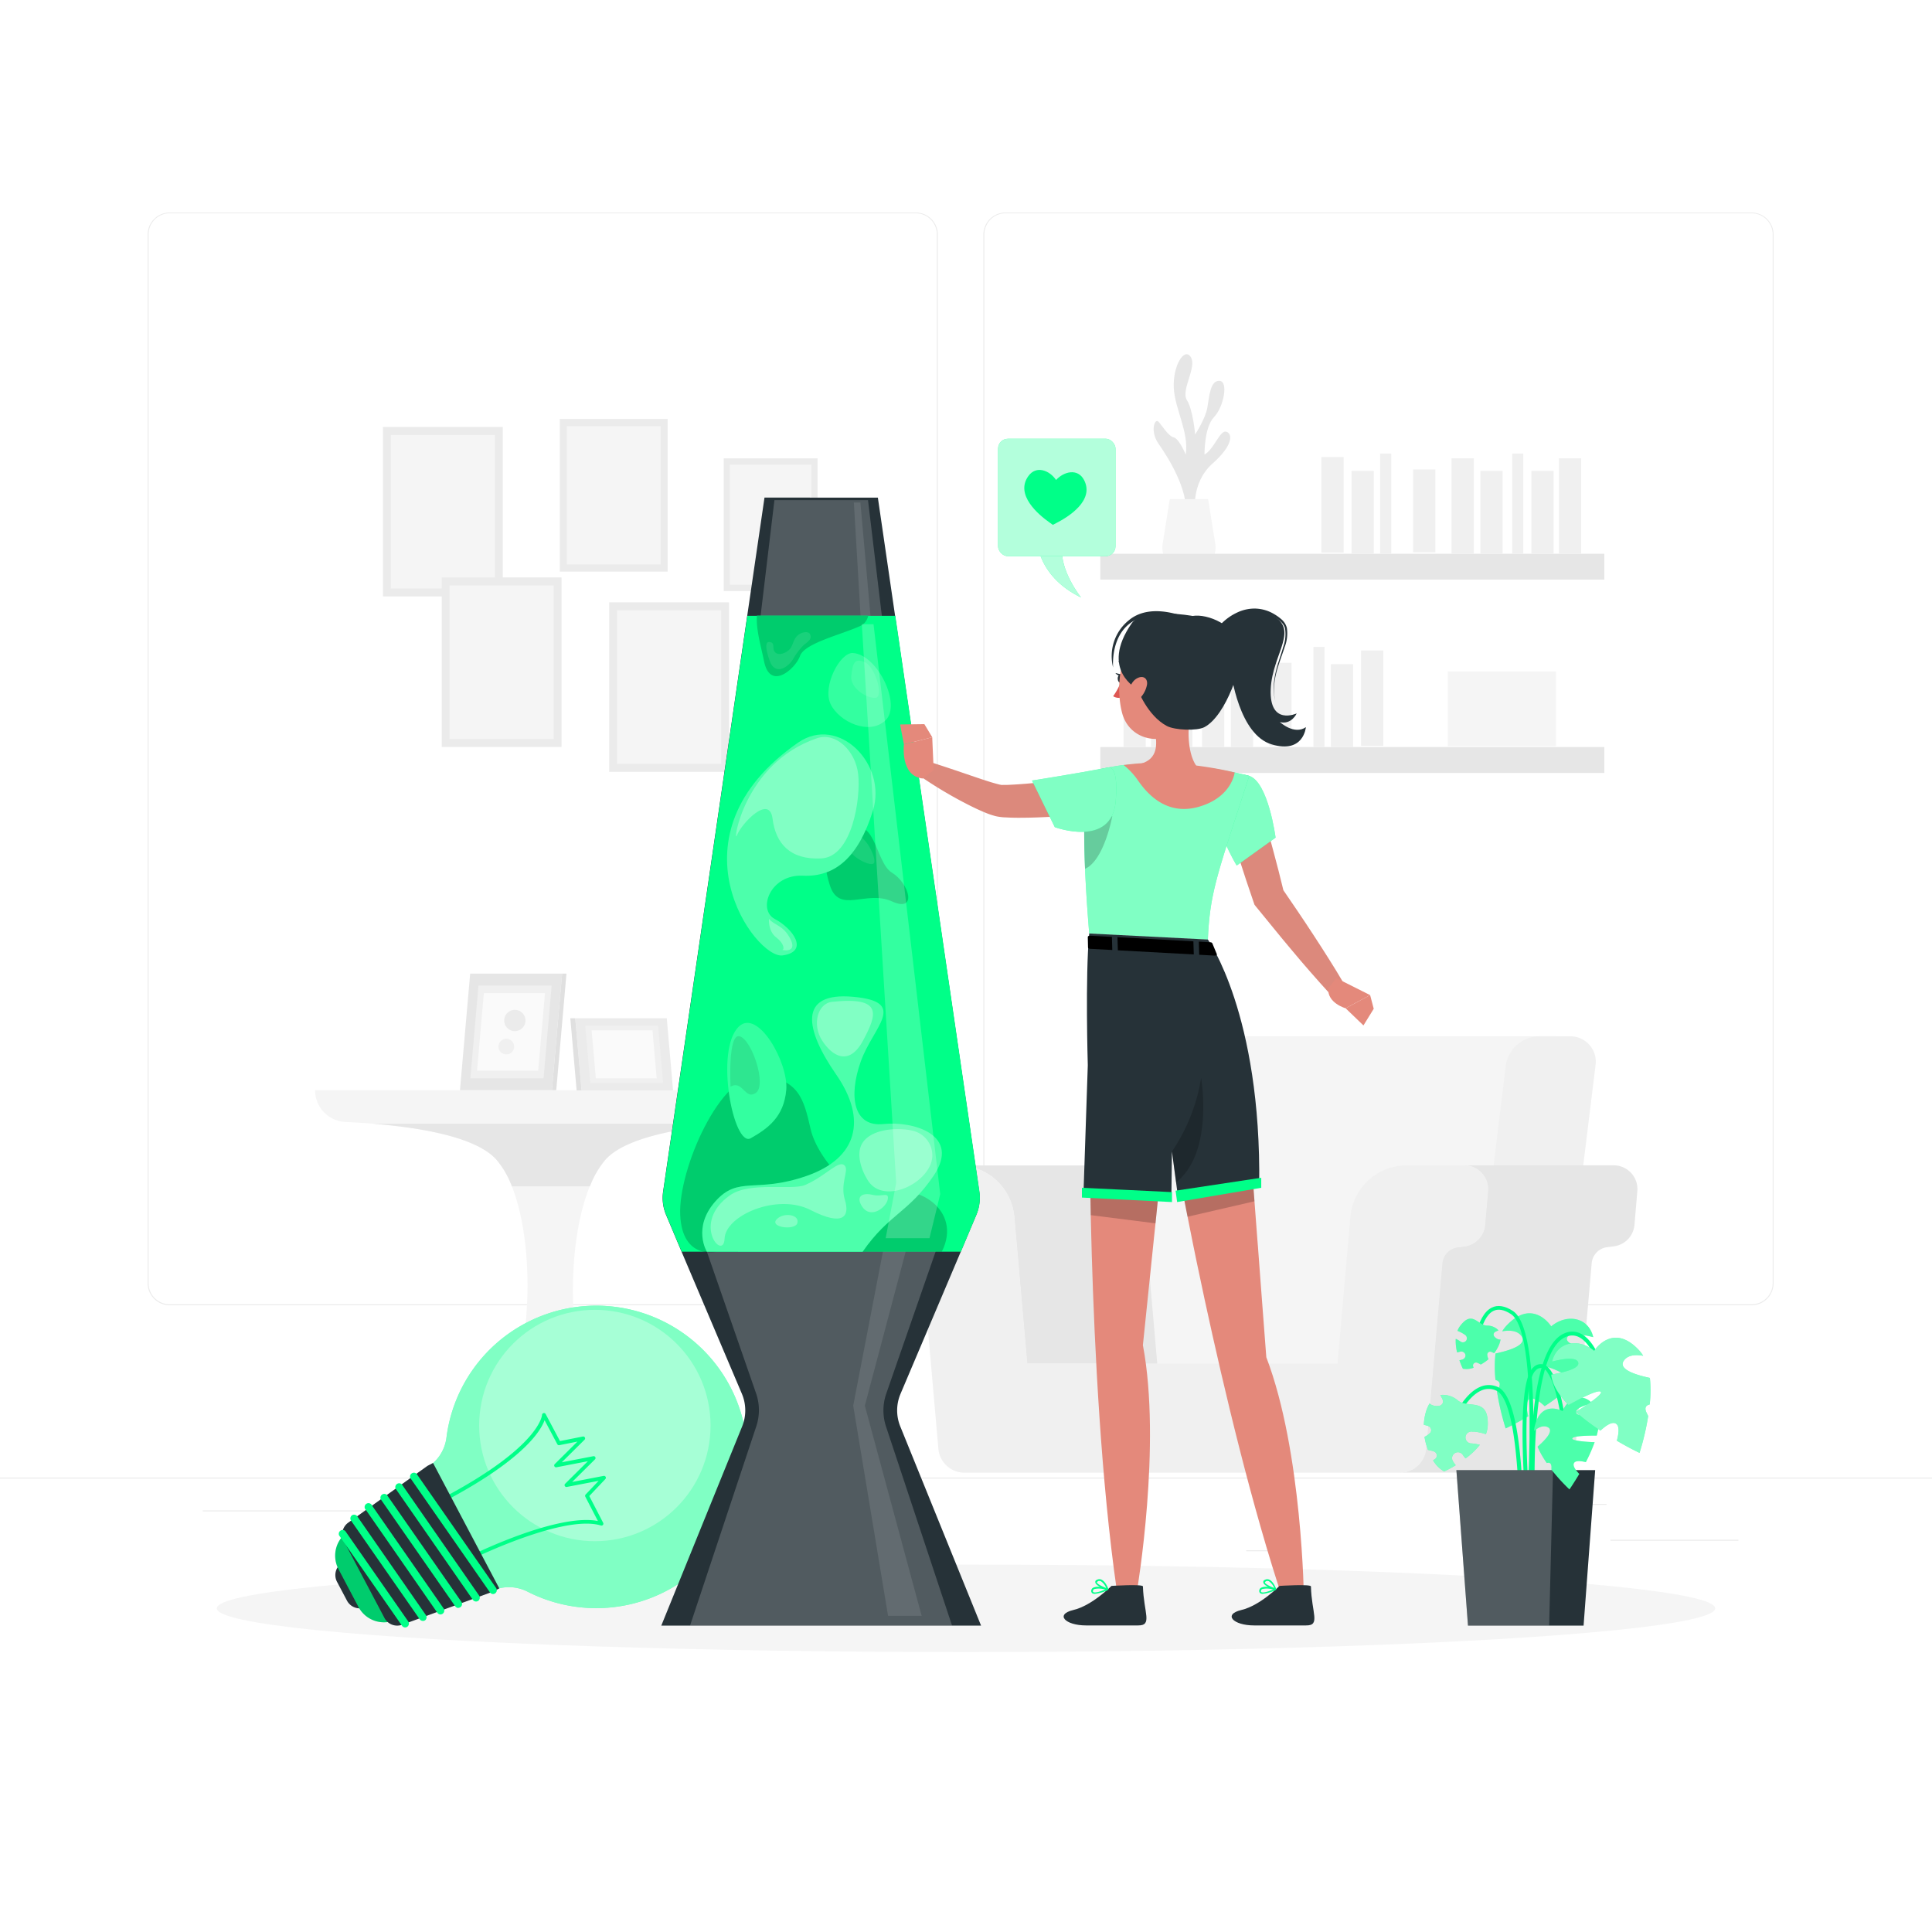 <svg class="animated" id="freepik_stories-lava-lamp" xmlns="http://www.w3.org/2000/svg" viewBox="0 0 500 500" version="1.1" xmlns:xlink="http://www.w3.org/1999/xlink" xmlns:svgjs="http://svgjs.com/svgjs"><style>svg#freepik_stories-lava-lamp:not(.animated) .animable {opacity: 0;}svg#freepik_stories-lava-lamp.animated #freepik--speech-bubble--inject-16 {animation: 3s Infinite  linear floating;animation-delay: 0s;}            @keyframes floating {                0% {                    opacity: 1;                    transform: translateY(0px);                }                50% {                    transform: translateY(-10px);                }                100% {                    opacity: 1;                    transform: translateY(0px);                }            }        </style><g id="freepik--background-complete--inject-16" class="animable" style="transform-origin: 250px 228.23px;"><rect y="382.4" width="500" height="0.25" style="fill: rgb(235, 235, 235); transform-origin: 250px 382.525px;" id="eliao1gnc8sl" class="animable"></rect><rect x="416.78" y="398.49" width="33.12" height="0.25" style="fill: rgb(235, 235, 235); transform-origin: 433.34px 398.615px;" id="el6fqbqz8hnd8" class="animable"></rect><rect x="322.53" y="401.21" width="8.69" height="0.25" style="fill: rgb(235, 235, 235); transform-origin: 326.875px 401.335px;" id="eli3o0spomnfj" class="animable"></rect><rect x="396.59" y="389.21" width="19.19" height="0.25" style="fill: rgb(235, 235, 235); transform-origin: 406.185px 389.335px;" id="elcr9jiill8o5" class="animable"></rect><rect x="52.46" y="390.89" width="43.19" height="0.25" style="fill: rgb(235, 235, 235); transform-origin: 74.055px 391.015px;" id="elemos7q186ae" class="animable"></rect><rect x="104.56" y="390.89" width="6.33" height="0.25" style="fill: rgb(235, 235, 235); transform-origin: 107.725px 391.015px;" id="elwgw8z2ey7hg" class="animable"></rect><rect x="131.47" y="395.11" width="93.68" height="0.25" style="fill: rgb(235, 235, 235); transform-origin: 178.31px 395.235px;" id="elbebaqq103dv" class="animable"></rect><path d="M237,337.8H43.91a5.71,5.71,0,0,1-5.7-5.71V60.66A5.71,5.71,0,0,1,43.91,55H237a5.71,5.71,0,0,1,5.71,5.71V332.09A5.71,5.71,0,0,1,237,337.8ZM43.91,55.2a5.46,5.46,0,0,0-5.45,5.46V332.09a5.46,5.46,0,0,0,5.45,5.46H237a5.47,5.47,0,0,0,5.46-5.46V60.66A5.47,5.47,0,0,0,237,55.2Z" style="fill: rgb(235, 235, 235); transform-origin: 140.46px 196.4px;" id="eluue96k8gcpk" class="animable"></path><path d="M453.31,337.8H260.21a5.72,5.72,0,0,1-5.71-5.71V60.66A5.72,5.72,0,0,1,260.21,55h193.1A5.71,5.71,0,0,1,459,60.66V332.09A5.71,5.71,0,0,1,453.31,337.8ZM260.21,55.2a5.47,5.47,0,0,0-5.46,5.46V332.09a5.47,5.47,0,0,0,5.46,5.46h193.1a5.47,5.47,0,0,0,5.46-5.46V60.66a5.47,5.47,0,0,0-5.46-5.46Z" style="fill: rgb(235, 235, 235); transform-origin: 356.75px 196.4px;" id="eltuyk689ovc" class="animable"></path><path d="M201.68,282.14H81.54a8.24,8.24,0,0,0,7.88,8.23c12.91.58,32.77,2.63,39.07,9.77,11.74,13.32,10.61,60.09-3.46,70.93-4.41,3.4-17.26,10.14-17.26,10.14h67.69s-12-6.88-16.19-10.14c-14-10.92-14.39-57.67-2.59-70.93,6-6.8,24.67-9,37.16-9.69A8.32,8.32,0,0,0,201.68,282.14Z" style="fill: rgb(245, 245, 245); transform-origin: 141.61px 331.675px;" id="elkxrebd5xwjj" class="animable"></path><path d="M96.43,290.81c12.2,1,26.82,3.39,32.06,9.33a23.59,23.59,0,0,1,4,6.88h20.18a24.13,24.13,0,0,1,4-6.88c5.26-5.91,20-8.34,32-9.33Z" style="fill: rgb(230, 230, 230); transform-origin: 142.55px 298.915px;" id="eliaxk4qzwal" class="animable"></path><polygon points="150.51 282.2 148.87 263.52 172.56 263.52 174.19 282.2 150.51 282.2" style="fill: rgb(235, 235, 235); transform-origin: 161.53px 272.86px;" id="el8j6u27dtwur" class="animable"></polygon><polygon points="150.51 282.2 148.87 263.52 147.6 263.52 149.23 282.2 150.51 282.2" style="fill: rgb(224, 224, 224); transform-origin: 149.055px 272.86px;" id="elou7p3wzo66" class="animable"></polygon><polygon points="152.76 280.29 151.46 265.43 170.31 265.43 171.61 280.29 152.76 280.29" style="fill: rgb(240, 240, 240); transform-origin: 161.535px 272.86px;" id="el1mesaba016y" class="animable"></polygon><polygon points="154.2 279.07 153.11 266.65 168.86 266.65 169.95 279.07 154.2 279.07" style="fill: rgb(250, 250, 250); transform-origin: 161.53px 272.86px;" id="elv2wh0du9fm" class="animable"></polygon><polygon points="142.83 282.14 119.04 282.14 121.68 251.97 145.47 251.97 142.83 282.14" style="fill: rgb(230, 230, 230); transform-origin: 132.255px 267.055px;" id="el5gsafo01lk2" class="animable"></polygon><polygon points="142.83 282.14 143.96 282.14 146.6 251.97 145.47 251.97 142.83 282.14" style="fill: rgb(224, 224, 224); transform-origin: 144.715px 267.055px;" id="elq6qma3giftq" class="animable"></polygon><polygon points="140.67 279.06 121.73 279.06 123.83 255.05 142.77 255.05 140.67 279.06" style="fill: rgb(240, 240, 240); transform-origin: 132.25px 267.055px;" id="elx214lgsww0q" class="animable"></polygon><polygon points="139.28 277.09 123.46 277.09 125.22 257.02 141.04 257.02 139.28 277.09" style="fill: rgb(250, 250, 250); transform-origin: 132.25px 267.055px;" id="elmf01ksqmc69" class="animable"></polygon><path d="M131.29,266.05h0a2.74,2.74,0,0,0,3.89,0h0a2.74,2.74,0,0,0,0-3.89h0a2.74,2.74,0,0,0-3.89,0h0A2.76,2.76,0,0,0,131.29,266.05Z" style="fill: rgb(235, 235, 235); transform-origin: 133.239px 264.105px;" id="el7ytiwvisjzj" class="animable"></path><path d="M132.46,269.42h0a2,2,0,0,0-2.85,0h0a2,2,0,0,0,1.42,3.44h0A2,2,0,0,0,132.46,269.42Z" style="fill: rgb(240, 240, 240); transform-origin: 131.035px 270.842px;" id="elbqvlbmlawil" class="animable"></path><path d="M304.08,375H280.91l12.18-99.21a8.83,8.83,0,0,1,8.53-7.6H402.73L387.9,375Z" style="fill: rgb(245, 245, 245); transform-origin: 341.82px 321.595px;" id="elbesp4aiabl8" class="animable"></path><path d="M377.56,375h23.17l12.18-99.21a6.58,6.58,0,0,0-6.67-7.6h-8a8.85,8.85,0,0,0-8.54,7.6Z" style="fill: rgb(240, 240, 240); transform-origin: 395.275px 321.594px;" id="el0i0nxsxthl5g" class="animable"></path><path d="M369,374.92l4.19-48a4.59,4.59,0,0,1,4-4.14l1.73-.22a6.13,6.13,0,0,0,5.33-5.55l.77-8.75a6.13,6.13,0,0,0-6.11-6.67h38.72a6.13,6.13,0,0,1,6.11,6.67L423,317a6.14,6.14,0,0,1-5.34,5.55l-1.73.22a4.58,4.58,0,0,0-4,4.14l-4.2,48a6.78,6.78,0,0,1-6.75,6.19H362.28A6.78,6.78,0,0,0,369,374.92Z" style="fill: rgb(230, 230, 230); transform-origin: 393.022px 341.345px;" id="el3q51xm2w8g" class="animable"></path><path d="M262.46,314.93a14.58,14.58,0,0,0-14.53-13.32h33.71a14.59,14.59,0,0,1,14.54,13.32l3.32,38H265.79Z" style="fill: rgb(230, 230, 230); transform-origin: 273.715px 327.27px;" id="el482evxh9yho" class="animable"></path><path d="M233,301.61h15a14.58,14.58,0,0,1,14.53,13.32l3.33,38h80.29l3.33-38a14.59,14.59,0,0,1,14.53-13.32h15a6.13,6.13,0,0,1,6.11,6.67l-.77,8.75a6.13,6.13,0,0,1-5.33,5.55l-1.73.22a4.59,4.59,0,0,0-4,4.14l-4.19,48a6.78,6.78,0,0,1-6.75,6.19H249.59a6.77,6.77,0,0,1-6.74-6.19l-4.2-48a4.58,4.58,0,0,0-4-4.14l-1.72-.22a6.13,6.13,0,0,1-5.34-5.55l-.77-8.75A6.14,6.14,0,0,1,233,301.61Z" style="fill: rgb(240, 240, 240); transform-origin: 305.97px 341.37px;" id="elk1ow84ciugm" class="animable"></path><path d="M309.3,132.71S308.13,125,313.77,120s5.14-7.9,3.53-8.29-3.1,4.57-5.58,5.93c0,0-.08-7.06,2.44-9.66s3.84-9.3,1.44-9.42-2.64,4-3.13,6.89-3.17,7-3.17,7-.52-6.32-2.14-8.92,2.71-8.54,1-11.14-4.64,2.35-4.39,7.92,4,11.52,3.09,17.34c0,0-1.64-4.08-3.11-4.46s-3-3.07-3.95-4.07-2.23,2.46,0,5.68,7.93,11.84,7.06,18.8Z" style="fill: rgb(230, 230, 230); transform-origin: 308.471px 112.639px;" id="elcswfo5pq02" class="animable"></path><path d="M312.67,129.19l1.85,11.58a5.9,5.9,0,0,1-5.82,6.82h-2a5.89,5.89,0,0,1-5.81-6.82l1.84-11.58Z" style="fill: rgb(245, 245, 245); transform-origin: 307.704px 138.39px;" id="el4xu14yut0v" class="animable"></path><g id="el5rxd7221tl9"><rect x="284.76" y="143.31" width="130.44" height="6.7" style="fill: rgb(230, 230, 230); transform-origin: 349.98px 146.66px; transform: rotate(180deg);" class="animable"></rect></g><g id="eltpyj5qwcnc"><rect x="403.45" y="118.61" width="5.75" height="24.7" style="fill: rgb(240, 240, 240); transform-origin: 406.325px 130.96px; transform: rotate(180deg);" class="animable"></rect></g><g id="el4tnd72q64t"><rect x="375.66" y="118.61" width="5.75" height="24.7" style="fill: rgb(240, 240, 240); transform-origin: 378.535px 130.96px; transform: rotate(180deg);" class="animable"></rect></g><g id="eligk5p1bfbja"><rect x="341.98" y="118.3" width="5.75" height="24.7" style="fill: rgb(240, 240, 240); transform-origin: 344.855px 130.65px; transform: rotate(-170.22deg);" class="animable"></rect></g><g id="eltbcipxqsihm"><rect x="396.33" y="121.86" width="5.75" height="21.45" style="fill: rgb(240, 240, 240); transform-origin: 399.205px 132.585px; transform: rotate(180deg);" class="animable"></rect></g><g id="elroa9m7s2jtn"><rect x="383.12" y="121.86" width="5.75" height="21.45" style="fill: rgb(240, 240, 240); transform-origin: 385.995px 132.585px; transform: rotate(180deg);" class="animable"></rect></g><g id="elxsse6yphxo8"><rect x="349.78" y="121.86" width="5.75" height="21.45" style="fill: rgb(240, 240, 240); transform-origin: 352.655px 132.585px; transform: rotate(180deg);" class="animable"></rect></g><g id="el31k5rtp05i"><rect x="365.72" y="121.5" width="5.75" height="21.45" style="fill: rgb(240, 240, 240); transform-origin: 368.595px 132.225px; transform: rotate(-167.47deg);" class="animable"></rect></g><g id="elqtvg46e0syn"><rect x="391.36" y="117.38" width="2.87" height="25.93" style="fill: rgb(240, 240, 240); transform-origin: 392.795px 130.345px; transform: rotate(180deg);" class="animable"></rect></g><g id="el6h870plsz1j"><rect x="357.18" y="117.38" width="2.87" height="25.93" style="fill: rgb(240, 240, 240); transform-origin: 358.615px 130.345px; transform: rotate(180deg);" class="animable"></rect></g><rect x="284.76" y="193.34" width="130.44" height="6.7" style="fill: rgb(230, 230, 230); transform-origin: 349.98px 196.69px;" id="eln9hu16giy5c" class="animable"></rect><rect x="290.77" y="168.64" width="5.75" height="24.7" style="fill: rgb(240, 240, 240); transform-origin: 293.645px 180.99px;" id="eluv76c10nhil" class="animable"></rect><rect x="318.55" y="168.64" width="5.75" height="24.7" style="fill: rgb(240, 240, 240); transform-origin: 321.425px 180.99px;" id="elmcs8cnr4528" class="animable"></rect><g id="ellfu4si8c1r"><rect x="352.24" y="168.33" width="5.75" height="24.7" style="fill: rgb(240, 240, 240); transform-origin: 355.115px 180.68px; transform: rotate(-9.78deg);" class="animable"></rect></g><rect x="297.89" y="171.9" width="5.75" height="21.45" style="fill: rgb(240, 240, 240); transform-origin: 300.765px 182.625px;" id="eleow4vtc2h7" class="animable"></rect><rect x="311.09" y="171.9" width="5.75" height="21.45" style="fill: rgb(240, 240, 240); transform-origin: 313.965px 182.625px;" id="eldce9jmyq7kk" class="animable"></rect><rect x="344.43" y="171.9" width="5.75" height="21.45" style="fill: rgb(240, 240, 240); transform-origin: 347.305px 182.625px;" id="elcq7bniux6ww" class="animable"></rect><g id="eltlhlmexe38"><rect x="328.49" y="171.53" width="5.75" height="21.45" style="fill: rgb(240, 240, 240); transform-origin: 331.365px 182.255px; transform: rotate(-12.53deg);" class="animable"></rect></g><rect x="305.73" y="167.41" width="2.87" height="25.93" style="fill: rgb(240, 240, 240); transform-origin: 307.165px 180.375px;" id="el9g849ybzh8t" class="animable"></rect><rect x="339.91" y="167.41" width="2.87" height="25.93" style="fill: rgb(240, 240, 240); transform-origin: 341.345px 180.375px;" id="el1nijbco98jj" class="animable"></rect><rect x="374.68" y="173.79" width="28" height="19.33" style="fill: rgb(245, 245, 245); transform-origin: 388.68px 183.455px;" id="elaot3aea1uy" class="animable"></rect><g id="eldbqro9y2no"><rect x="99.11" y="110.49" width="31.01" height="43.87" style="fill: rgb(235, 235, 235); transform-origin: 114.615px 132.425px; transform: rotate(90deg);" class="animable"></rect></g><g id="el8sbvmfyvi9v"><rect x="101.13" y="112.56" width="26.96" height="39.75" style="fill: rgb(245, 245, 245); transform-origin: 114.61px 132.435px; transform: rotate(90deg);" class="animable"></rect></g><g id="elo4m3mwpt8p"><rect x="114.32" y="149.44" width="31.01" height="43.87" style="fill: rgb(235, 235, 235); transform-origin: 129.825px 171.375px; transform: rotate(90deg);" class="animable"></rect></g><g id="elpxwkr1767f"><rect x="116.34" y="151.51" width="26.96" height="39.75" style="fill: rgb(245, 245, 245); transform-origin: 129.82px 171.385px; transform: rotate(90deg);" class="animable"></rect></g><rect x="144.87" y="108.43" width="27.92" height="39.5" style="fill: rgb(235, 235, 235); transform-origin: 158.83px 128.18px;" id="ele6uymql8e8c" class="animable"></rect><rect x="146.69" y="110.29" width="24.28" height="35.79" style="fill: rgb(245, 245, 245); transform-origin: 158.83px 128.185px;" id="el2u0g9rt0bsq" class="animable"></rect><rect x="157.66" y="155.88" width="31.01" height="43.87" style="fill: rgb(235, 235, 235); transform-origin: 173.165px 177.815px;" id="elgrx9ku59z79" class="animable"></rect><rect x="159.68" y="157.94" width="26.96" height="39.75" style="fill: rgb(245, 245, 245); transform-origin: 173.16px 177.815px;" id="el58hos0etxph" class="animable"></rect><g id="elrdthign689b"><rect x="187.3" y="118.62" width="24.28" height="34.35" style="fill: rgb(235, 235, 235); transform-origin: 199.44px 135.795px; transform: rotate(-90deg);" class="animable"></rect></g><g id="elojoqrn8dv2e"><rect x="188.88" y="120.23" width="21.11" height="31.12" style="fill: rgb(245, 245, 245); transform-origin: 199.435px 135.79px; transform: rotate(-90deg);" class="animable"></rect></g></g><g id="freepik--Shadow--inject-16" class="animable" style="transform-origin: 250px 416.24px;"><ellipse id="freepik--path--inject-16" cx="250" cy="416.24" rx="193.89" ry="11.32" style="fill: rgb(245, 245, 245); transform-origin: 250px 416.24px;" class="animable"></ellipse></g><g id="freepik--Plant--inject-16" class="animable" style="transform-origin: 397.818px 379.35px;"><path d="M405.51,346.42c-.21,1.47,3.77,2.44,7,3-.26,2.67-2,5.37-4.49,7.89-3.09-1.74-7.49-4-8.3-3.48s3.62,3.53,6.44,5.25a57.06,57.06,0,0,1-6.39,4.84c-1.38-1.29-3-2.43-4-1.82s-.73,2.64-.24,4.42c-3.36,2-5.87,3.15-5.87,3.15a67.5,67.5,0,0,1-2.24-9.53c.17-.33.34-.67.49-1,.54-1.25,0-1.78-.88-2a32.82,32.82,0,0,1,0-6.86c3.8-.8,8.41-2.27,6.68-4.55-1-1.38-3-1.53-4.94-1.19a9.16,9.16,0,0,1,.94-1.28c6.92-7.61,11.74,0,11.74,0,4-3.34,9.66-2.44,10.88,2.8C410.08,345.47,405.77,344.61,405.51,346.42Z" style="fill: rgb(0, 255, 136); transform-origin: 399.68px 354.774px;" id="eln1kwzfz463n" class="animable"></path><g id="elqm3kf1za6n"><path d="M405.51,346.42c-.21,1.47,3.77,2.44,7,3-.26,2.67-2,5.37-4.49,7.89-3.09-1.74-7.49-4-8.3-3.48s3.62,3.53,6.44,5.25a57.06,57.06,0,0,1-6.39,4.84c-1.38-1.29-3-2.43-4-1.82s-.73,2.64-.24,4.42c-3.36,2-5.87,3.15-5.87,3.15a67.5,67.5,0,0,1-2.24-9.53c.17-.33.34-.67.49-1,.54-1.25,0-1.78-.88-2a32.82,32.82,0,0,1,0-6.86c3.8-.8,8.41-2.27,6.68-4.55-1-1.38-3-1.53-4.94-1.19a9.16,9.16,0,0,1,.94-1.28c6.92-7.61,11.74,0,11.74,0,4-3.34,9.66-2.44,10.88,2.8C410.08,345.47,405.77,344.61,405.51,346.42Z" style="fill: rgb(255, 255, 255); isolation: isolate; opacity: 0.3; transform-origin: 399.68px 354.774px;" class="animable"></path></g><path d="M396.88,402.41l1-.08c-.05-.52-4.1-51.53,7.35-56.34a3.88,3.88,0,0,1,3.47.09c4.14,2.15,6.12,11.08,6.14,11.17l1-.21c-.09-.39-2.11-9.48-6.66-11.85a4.88,4.88,0,0,0-4.32-.12C392.73,350.16,396.7,400.28,396.88,402.41Z" style="fill: rgb(0, 255, 136); transform-origin: 405.979px 373.517px;" id="elq0u4j5cybm" class="animable"></path><path d="M395.44,401.3c.2-2.29,4.87-56.26-3.87-62-2.09-1.38-4-1.67-5.54-.87-4.13,2.09-4.68,10.91-4.7,11.29l1,0c0-.08.53-8.62,4.15-10.45,1.24-.62,2.77-.35,4.55.81,8.24,5.41,3.46,60.52,3.41,61.08Z" style="fill: rgb(0, 255, 136); transform-origin: 389.097px 369.645px;" id="el3e3w3zvmzkn" class="animable"></path><path d="M394.12,405.67c.07-1.76,1.51-43.07-6.45-46.69a5.55,5.55,0,0,0-4.73,0c-5.46,2.4-8.83,12.58-9,13l.95.31c0-.1,3.37-10.18,8.42-12.4a4.56,4.56,0,0,1,3.92,0c6.1,2.77,6.3,34,5.86,45.74Z" style="fill: rgb(0, 255, 136); transform-origin: 384.102px 382.06px;" id="el8n5tyfnfij" class="animable"></path><path d="M396.15,403.78l1-.12c-1.4-12.29-4.08-45.06.3-49a1.72,1.72,0,0,1,1.79-.55c2.93,1.13,4.72,11.78,5.16,15.8l1-.11c-.17-1.54-1.77-15.08-5.8-16.62a2.64,2.64,0,0,0-2.82.74C391.11,359,395.94,402,396.15,403.78Z" style="fill: rgb(0, 255, 136); transform-origin: 399.716px 378.41px;" id="el0gi2juddxw7" class="animable"></path><polygon points="412.83 380.47 376.91 380.47 379.91 420.71 409.83 420.71 412.83 380.47" style="fill: rgb(38, 50, 56); transform-origin: 394.87px 400.59px;" id="eltzwzj0l04y" class="animable"></polygon><g id="elyn0n85syxj"><polygon points="401.92 380.47 400.92 420.71 379.91 420.71 376.91 380.47 401.92 380.47" style="fill: rgb(255, 255, 255); isolation: isolate; opacity: 0.2; transform-origin: 389.415px 400.59px;" class="animable"></polygon></g><path d="M407.94,365.7c.38,1,3.17.21,5.36-.57.75,1.73.58,4-.07,6.4-2.5,0-6,.08-6.31.7s3.44.94,5.77,1a40.53,40.53,0,0,1-2.28,5.17c-1.3-.32-2.68-.46-3.07.25s.46,1.87,1.37,2.8c-1.4,2.36-2.54,4-2.54,4a48.12,48.12,0,0,1-4.65-5.11c0-.27,0-.53,0-.81-.09-.95-.6-1.1-1.21-.9a23.36,23.36,0,0,1-2.39-4.22c2.07-1.79,4.41-4.28,2.56-5.1-1.11-.49-2.34.07-3.45,1a5.81,5.81,0,0,1,.14-1.11c1.65-7.07,7.24-4,7.24-4,1.33-3.44,5.12-4.82,7.67-2C410.44,363.54,407.48,364.49,407.94,365.7Z" style="fill: rgb(0, 255, 136); transform-origin: 405.412px 373.568px;" id="elj19hzxj4fz8" class="animable"></path><g id="el3sfjb63g30k"><path d="M407.94,365.7c.38,1,3.17.21,5.36-.57.75,1.73.58,4-.07,6.4-2.5,0-6,.08-6.31.7s3.44.94,5.77,1a40.53,40.53,0,0,1-2.28,5.17c-1.3-.32-2.68-.46-3.07.25s.46,1.87,1.37,2.8c-1.4,2.36-2.54,4-2.54,4a48.12,48.12,0,0,1-4.65-5.11c0-.27,0-.53,0-.81-.09-.95-.6-1.1-1.21-.9a23.36,23.36,0,0,1-2.39-4.22c2.07-1.79,4.41-4.28,2.56-5.1-1.11-.49-2.34.07-3.45,1a5.81,5.81,0,0,1,.14-1.11c1.65-7.07,7.24-4,7.24-4,1.33-3.44,5.12-4.82,7.67-2C410.44,363.54,407.48,364.49,407.94,365.7Z" style="fill: rgb(255, 255, 255); isolation: isolate; opacity: 0.3; transform-origin: 405.412px 373.568px;" class="animable"></path></g><path d="M381.27,370.48a13.49,13.49,0,0,1,3.28.69,7.36,7.36,0,0,0,.48-2.38c.23-7.25-5-4.19-7.7-6.32a5.93,5.93,0,0,0-4.58-1.44,11,11,0,0,1,.62,1.24,1.14,1.14,0,0,1-.88,1.55,3.22,3.22,0,0,1-2-.24,2.75,2.75,0,0,1-.53-.36,10,10,0,0,0-1,2.42,13.52,13.52,0,0,0-.47,3.1,10.37,10.37,0,0,1,1.21.34,1.13,1.13,0,0,1,.45,1.73,5.3,5.3,0,0,1-1.49,1.05,16.9,16.9,0,0,0,.91,3.39c.12,0,.25,0,.37.06s.52.12.78.19a2.32,2.32,0,0,1,.44.16,1.13,1.13,0,0,1,.25,1.93,6,6,0,0,1-.54.33,7.93,7.93,0,0,0,2.87,2.89,28.6,28.6,0,0,0,3-1.61c-.22-.29-.43-.58-.63-.88a1.67,1.67,0,0,1-.31-1.14,1.55,1.55,0,0,1,1.72-1.33,1.58,1.58,0,0,1,1,.59c.24.36.5.7.76,1A18.88,18.88,0,0,0,383,373.9l-.11,0a11.74,11.74,0,0,0-2-.34,1.54,1.54,0,1,1,.4-3Z" style="fill: rgb(0, 255, 136); transform-origin: 376.764px 370.901px;" id="el2wnc2oaici3" class="animable"></path><g id="el1vhvnwr6bty"><path d="M381.27,370.48a13.49,13.49,0,0,1,3.28.69,7.36,7.36,0,0,0,.48-2.38c.23-7.25-5-4.19-7.7-6.32a5.93,5.93,0,0,0-4.58-1.44,11,11,0,0,1,.62,1.24,1.14,1.14,0,0,1-.88,1.55,3.22,3.22,0,0,1-2-.24,2.75,2.75,0,0,1-.53-.36,10,10,0,0,0-1,2.42,13.52,13.52,0,0,0-.47,3.1,10.37,10.37,0,0,1,1.21.34,1.13,1.13,0,0,1,.45,1.73,5.3,5.3,0,0,1-1.49,1.05,16.9,16.9,0,0,0,.91,3.39c.12,0,.25,0,.37.06s.52.12.78.19a2.32,2.32,0,0,1,.44.16,1.13,1.13,0,0,1,.25,1.93,6,6,0,0,1-.54.33,7.93,7.93,0,0,0,2.87,2.89,28.6,28.6,0,0,0,3-1.61c-.22-.29-.43-.58-.63-.88a1.67,1.67,0,0,1-.31-1.14,1.55,1.55,0,0,1,1.72-1.33,1.58,1.58,0,0,1,1,.59c.24.36.5.7.76,1A18.88,18.88,0,0,0,383,373.9l-.11,0a11.74,11.74,0,0,0-2-.34,1.54,1.54,0,1,1,.4-3Z" style="fill: rgb(255, 255, 255); isolation: isolate; opacity: 0.5; transform-origin: 376.764px 370.901px;" class="animable"></path></g><path d="M379.19,345.49a9.16,9.16,0,0,0-2-1.07A5.17,5.17,0,0,1,378,343c3.06-3.91,4.45,0,6.82.06a4,4,0,0,1,3,1.25,6.74,6.74,0,0,0-.87.38.79.79,0,0,0-.22,1.2,2.29,2.29,0,0,0,1.18.77,3.13,3.13,0,0,0,.43,0,6.76,6.76,0,0,1-.54,1.71,10,10,0,0,1-1.11,1.83,7.91,7.91,0,0,0-.79-.35.76.76,0,0,0-1,.7,3.29,3.29,0,0,0,.32,1.21,11.13,11.13,0,0,1-2,1.38L383,353c-.16-.09-.33-.16-.49-.24l-.3-.11a.8.8,0,0,0-.74.17.76.76,0,0,0-.24.74,3.31,3.31,0,0,0,.14.41,5.5,5.5,0,0,1-2.78.26,20.82,20.82,0,0,1-.89-2.19c.24-.06.48-.11.71-.18a1.19,1.19,0,0,0,.67-.47,1,1,0,0,0-.33-1.45,1,1,0,0,0-.79-.14c-.28.08-.57.14-.86.21a12.74,12.74,0,0,1-.36-3.5l.07,0a8.25,8.25,0,0,1,1.22.71,1.05,1.05,0,0,0,1.45-.32A1.08,1.08,0,0,0,379.19,345.49Z" style="fill: rgb(0, 255, 136); transform-origin: 382.536px 347.784px;" id="el2ee23404xq4" class="animable"></path><g id="elrzrbfvll1q"><path d="M379.19,345.49a9.16,9.16,0,0,0-2-1.07A5.17,5.17,0,0,1,378,343c3.06-3.91,4.45,0,6.82.06a4,4,0,0,1,3,1.25,6.74,6.74,0,0,0-.87.38.79.79,0,0,0-.22,1.2,2.29,2.29,0,0,0,1.18.77,3.13,3.13,0,0,0,.43,0,6.76,6.76,0,0,1-.54,1.71,10,10,0,0,1-1.11,1.83,7.91,7.91,0,0,0-.79-.35.76.76,0,0,0-1,.7,3.29,3.29,0,0,0,.32,1.21,11.13,11.13,0,0,1-2,1.38L383,353c-.16-.09-.33-.16-.49-.24l-.3-.11a.8.8,0,0,0-.74.17.76.76,0,0,0-.24.74,3.31,3.31,0,0,0,.14.41,5.5,5.5,0,0,1-2.78.26,20.82,20.82,0,0,1-.89-2.19c.24-.06.48-.11.71-.18a1.19,1.19,0,0,0,.67-.47,1,1,0,0,0-.33-1.45,1,1,0,0,0-.79-.14c-.28.08-.57.14-.86.21a12.74,12.74,0,0,1-.36-3.5l.07,0a8.25,8.25,0,0,1,1.22.71,1.05,1.05,0,0,0,1.45-.32A1.08,1.08,0,0,0,379.19,345.49Z" style="fill: rgb(255, 255, 255); isolation: isolate; opacity: 0.3; transform-origin: 382.536px 347.784px;" class="animable"></path></g><path d="M408.46,352.75c.21,1.47-3.77,2.43-7,3,.26,2.67,2,5.36,4.49,7.88,3.09-1.74,7.49-4,8.3-3.47s-3.62,3.53-6.44,5.24a58,58,0,0,0,6.39,4.84c1.38-1.29,3-2.42,4-1.81s.73,2.64.24,4.42c3.36,2,5.87,3.15,5.87,3.15a67.5,67.5,0,0,0,2.24-9.53c-.17-.34-.34-.67-.49-1-.54-1.25,0-1.79.88-2a32.91,32.91,0,0,0,.05-6.87c-3.79-.79-8.41-2.27-6.68-4.55,1-1.37,2.95-1.53,4.94-1.18a8.61,8.61,0,0,0-.94-1.28c-6.91-7.62-11.74,0-11.74,0-4-3.35-9.66-2.44-10.88,2.79C403.89,351.79,408.21,350.93,408.46,352.75Z" style="fill: rgb(0, 255, 136); transform-origin: 414.303px 361.102px;" id="eligxfeth32m" class="animable"></path><g id="elnks4grh6h7"><path d="M408.46,352.75c.21,1.47-3.77,2.43-7,3,.26,2.67,2,5.36,4.49,7.88,3.09-1.74,7.49-4,8.3-3.47s-3.62,3.53-6.44,5.24a58,58,0,0,0,6.39,4.84c1.38-1.29,3-2.42,4-1.81s.73,2.64.24,4.42c3.36,2,5.87,3.15,5.87,3.15a67.5,67.5,0,0,0,2.24-9.53c-.17-.34-.34-.67-.49-1-.54-1.25,0-1.79.88-2a32.91,32.91,0,0,0,.05-6.87c-3.79-.79-8.41-2.27-6.68-4.55,1-1.37,2.95-1.53,4.94-1.18a8.61,8.61,0,0,0-.94-1.28c-6.91-7.62-11.74,0-11.74,0-4-3.35-9.66-2.44-10.88,2.79C403.89,351.79,408.21,350.93,408.46,352.75Z" style="fill: rgb(255, 255, 255); isolation: isolate; opacity: 0.5; transform-origin: 414.303px 361.102px;" class="animable"></path></g></g><g id="freepik--light-bulb--inject-16" class="animable" style="transform-origin: 140.093px 378.5px;"><path d="M136,342.45a39.14,39.14,0,1,1,.52,69.46,10.57,10.57,0,0,0-9.74.07h0L110,380.09h0a10.59,10.59,0,0,0,5.54-8A39,39,0,0,1,136,342.45Z" style="fill: rgb(0, 255, 136); transform-origin: 151.723px 377.045px;" id="el2xj2hrfi3lt" class="animable"></path><g id="elmf67wgmty9m"><path d="M136,342.45a39.14,39.14,0,1,1,.52,69.46,10.57,10.57,0,0,0-9.74.07h0L110,380.09h0a10.59,10.59,0,0,0,5.54-8A39,39,0,0,1,136,342.45Z" style="fill: rgb(255, 255, 255); opacity: 0.5; transform-origin: 151.723px 377.045px;" class="animable"></path></g><g id="el10ncha37oepd"><circle cx="153.95" cy="368.92" r="29.94" style="fill: rgb(255, 255, 255); opacity: 0.3; transform-origin: 153.95px 368.92px; transform: rotate(-83.58deg);" class="animable"></circle></g><path d="M122.65,403.24a.49.49,0,0,1-.44-.27.5.5,0,0,1,.22-.66c.93-.45,22-10.68,32.3-8.68l-3.25-6.29a.48.48,0,0,1,.08-.56l3.36-3.54-8.23,1.58a.48.48,0,0,1-.52-.25.47.47,0,0,1,.08-.57l5.89-5.84L144,379.73a.49.49,0,0,1-.44-.82l5.88-5.83-4.69.93a.48.48,0,0,1-.52-.25l-3.29-6.21c-1.06,2.91-5.69,10.32-25.82,20.95a.49.49,0,0,1-.46-.87c25.12-13.26,25.62-21.38,25.62-21.46a.5.5,0,0,1,.38-.46.48.48,0,0,1,.55.24l3.71,7,5.92-1.18a.49.49,0,0,1,.44.83l-5.89,5.84,8.14-1.57a.48.48,0,0,1,.44.82l-5.89,5.84,8.14-1.57a.49.49,0,0,1,.52.24.47.47,0,0,1-.07.57l-4.16,4.4,3.59,6.94a.5.5,0,0,1-.06.54.49.49,0,0,1-.52.15c-9.44-2.91-32.43,8.25-32.66,8.36A.41.41,0,0,1,122.65,403.24Z" style="fill: rgb(0, 255, 136); transform-origin: 135.602px 384.467px;" id="elevebsmiw2" class="animable"></path><path d="M89.8,414.25l-2.58-4.88a3.74,3.74,0,0,1,1.56-5.05h0l6.07,11.48h0A3.73,3.73,0,0,1,89.8,414.25Z" style="fill: rgb(38, 50, 56); transform-origin: 90.819px 410.279px;" id="elgai2xgzxzwd" class="animable"></path><path d="M92.74,415.81l-5.15-9.75A7.47,7.47,0,0,1,90.71,396h0l12.13,23h0A7.47,7.47,0,0,1,92.74,415.81Z" style="fill: rgb(0, 255, 136); transform-origin: 94.79px 407.926px;" id="elwan0gnhiju" class="animable"></path><g id="elk2o1d2u7d67"><path d="M92.74,415.81l-5.15-9.75A7.47,7.47,0,0,1,90.71,396h0l12.13,23h0A7.47,7.47,0,0,1,92.74,415.81Z" style="opacity: 0.2; transform-origin: 94.79px 407.926px;" class="animable"></path></g><path d="M129.21,411.06h0l-17.14-32.45h0l-1.47.77L90.11,394.07A3.75,3.75,0,0,0,89,398.86l10.49,19.85a3.73,3.73,0,0,0,4.59,1.77l23.69-8.64Z" style="fill: rgb(38, 50, 56); transform-origin: 108.887px 399.659px;" id="elsshfzmwxt" class="animable"></path><path d="M127.61,412.54a1,1,0,0,1-.8-.42l-20.61-29.6a1,1,0,0,1,1.6-1.12L128.41,411a1,1,0,0,1-.8,1.54Z" style="fill: rgb(0, 255, 136); transform-origin: 117.346px 396.838px;" id="elkeqkyaz1zhk" class="animable"></path><path d="M123.2,414.47a1,1,0,0,1-.81-.42l-20-28.78a1,1,0,0,1,1.61-1.12l20,28.79a1,1,0,0,1-.25,1.36A.94.94,0,0,1,123.2,414.47Z" style="fill: rgb(0, 255, 136); transform-origin: 113.236px 399.17px;" id="elmo9l5nilkyk" class="animable"></path><path d="M118.62,416.14a1,1,0,0,1-.8-.42L98.53,388a1,1,0,0,1,1.6-1.12l19.29,27.69a1,1,0,0,1-.8,1.54Z" style="fill: rgb(0, 255, 136); transform-origin: 109.016px 401.378px;" id="elzjc074l390b" class="animable"></path><path d="M114,417.82a1,1,0,0,1-.8-.42L94.69,390.76a1,1,0,1,1,1.6-1.11l18.53,26.63a1,1,0,0,1-.8,1.54Z" style="fill: rgb(0, 255, 136); transform-origin: 104.669px 403.419px;" id="el8x26s42shzc" class="animable"></path><path d="M109.43,419.49a1,1,0,0,1-.81-.42L90.84,393.52a1,1,0,0,1,.25-1.36,1,1,0,0,1,1.36.25L110.23,418a1,1,0,0,1-.25,1.36A1,1,0,0,1,109.43,419.49Z" style="fill: rgb(0, 255, 136); transform-origin: 100.535px 405.744px;" id="el5l6ouvb82vp" class="animable"></path><path d="M104.86,421.18a1,1,0,0,1-.81-.42l-16.29-23.4a1,1,0,0,1,1.61-1.12l16.29,23.4a1,1,0,0,1-.25,1.36A1,1,0,0,1,104.86,421.18Z" style="fill: rgb(0, 255, 136); transform-origin: 96.751px 408.57px;" id="elgq4amctcdvt" class="animable"></path></g><g id="freepik--lava-lamp--inject-16" class="animable" style="transform-origin: 212.52px 274.745px;"><path d="M233,369.18a11,11,0,0,1,.06-8.47l15.59-36.77,4-9.5a11.36,11.36,0,0,0,.78-6.07l-21.78-149-4.46-30.59H197.85l-4.47,30.59L171.61,308.37a11.26,11.26,0,0,0,.78,6.07l4,9.5L192,360.71a11.05,11.05,0,0,1,.06,8.47l-20.92,51.53h82.76Z" style="fill: rgb(38, 50, 56); transform-origin: 212.52px 274.745px;" id="eleybbik8qts" class="animable"></path><g id="el1g12o67dfz1"><path d="M229.35,360.71l12.78-36.77,3.3-9.5a13.81,13.81,0,0,0,.64-6.07l-17.85-149-3.58-29.94H200.42l-3.58,29.94L179,308.37a13.52,13.52,0,0,0,.64,6.07l3.3,9.5,12.77,36.77a13.21,13.21,0,0,1,0,8.47l-17.13,51.53h67.81L229.3,369.18A13.27,13.27,0,0,1,229.35,360.71Z" style="fill: rgb(255, 255, 255); opacity: 0.2; transform-origin: 212.485px 275.07px;" class="animable"></path></g><g id="elemnctnn4gcq"><polygon points="222.67 130.05 220.98 130.05 231.51 308.33 220.81 363.79 229.83 418.17 238.52 418.17 223.82 363.79 238.52 308.33 222.67 130.05" style="fill: rgb(255, 255, 255); opacity: 0.1; transform-origin: 229.665px 274.11px;" class="animable"></polygon></g><path d="M252.68,314.44l-4,9.5H176.42l-4-9.5a11.36,11.36,0,0,1-.78-6.07l21.77-149h38.3l21.78,149.05A11.36,11.36,0,0,1,252.68,314.44Z" style="fill: rgb(0, 255, 136); transform-origin: 212.559px 241.655px;" id="el6y1irbfanx" class="animable"></path><g id="el3orsxgvnz4t"><path d="M185.52,323.94s-8.94,2.29-9.48-9.5,10.46-36.88,20.58-36.08,11.4,6.08,13.17,13.86S222.15,312,229.67,309s19.45,4.19,14.09,14.9Z" style="opacity: 0.2; transform-origin: 210.561px 301.23px;" class="animable"></path></g><path d="M191.26,265.63c4.93-4.62,12.82,9.42,12.22,16.42s-4.75,10-9.19,12.52S184.85,271.64,191.26,265.63Z" style="fill: rgb(0, 255, 136); transform-origin: 195.86px 279.73px;" id="el4fop249667d" class="animable"></path><g id="elhkzljvibrbr"><path d="M191.26,265.63c4.93-4.62,12.82,9.42,12.22,16.42s-4.75,10-9.19,12.52S184.85,271.64,191.26,265.63Z" style="fill: rgb(255, 255, 255); opacity: 0.2; transform-origin: 195.86px 279.73px;" class="animable"></path></g><g id="elfnazlymgzhc"><path d="M189.07,281.22c3.2-1.8,3.71,3.6,6.56,1.6s-1-13.63-4.16-14.62S189.07,281.22,189.07,281.22Z" style="opacity: 0.1; transform-origin: 192.808px 275.711px;" class="animable"></path></g><path d="M218.05,215.42c8.65-5.91,8.2,7.61,12.76,10.41s6.66,10.48,0,7.44-13.66,3.42-16.06-4.21S214,218.22,218.05,215.42Z" style="fill: rgb(0, 255, 136); transform-origin: 224.345px 223.955px;" id="el6mg9sssg5zs" class="animable"></path><g id="eloyaffzebi3l"><path d="M218.05,215.42c8.65-5.91,8.2,7.61,12.76,10.41s6.66,10.48,0,7.44-13.66,3.42-16.06-4.21S214,218.22,218.05,215.42Z" style="opacity: 0.2; transform-origin: 224.345px 223.955px;" class="animable"></path></g><g id="el44lhidw653j"><path d="M219.75,217.22c3-4.12,7.41,5,6.41,6.19S217.37,220.48,219.75,217.22Z" style="fill: rgb(255, 255, 255); opacity: 0.1; transform-origin: 222.802px 219.889px;" class="animable"></path></g><path d="M224.69,159.32a3.75,3.75,0,0,1-2.37,2.82c-5,2.2-14.16,4.4-15.27,7.61s-7.71,9.21-9.31,1.4c-.86-4.21-2.11-8.25-1.84-11.83Z" style="fill: rgb(0, 255, 136); transform-origin: 210.276px 167.155px;" id="elph4rm8zh23q" class="animable"></path><path d="M241.59,304.32c-6.46,9.52-11.56,9.86-18.34,19.62H182.94s-3.83-6.2,2.18-13,10.41-2,23.63-6.61,15.72-14.61,7.66-26.23-10-21.44,4.4-20.13,5.16,7.72,1.95,16.76-1.88,17,5.87,16.17S248.8,293.71,241.59,304.32Z" style="fill: rgb(0, 255, 136); transform-origin: 212.749px 290.896px;" id="elxl5oprlbmsk" class="animable"></path><path d="M206.55,192.19c10.51-7.29,23.11,5.61,19.36,17.62s-9.75,17.22-18.16,16.82-11.82,8.81-7.21,11.22,9,8.41,2,9.41S171.91,216.22,206.55,192.19Z" style="fill: rgb(0, 255, 136); transform-origin: 207.372px 218.676px;" id="elln3ue6sr9ik" class="animable"></path><path d="M220.76,169c6.35.43,12.62,13.42,8.41,17.42s-12,.4-14.21-4.2S217.43,168.74,220.76,169Z" style="fill: rgb(0, 255, 136); transform-origin: 222.463px 178.57px;" id="el1nr7fzs88km" class="animable"></path><g id="el2xt4yx024y9"><path d="M233.78,292.27c-4.32-.34-10.23.8-11.21,5.07-.6,2.63.6,5.87,2,8.08,4.19,6.88,17.06.29,16.71-6.68a6.56,6.56,0,0,0-5-6.09A14.3,14.3,0,0,0,233.78,292.27Z" style="fill: rgb(255, 255, 255); opacity: 0.3; transform-origin: 231.849px 300.271px;" class="animable"></path></g><g id="elumkm5epv1q"><path d="M241.59,304.32c-6.46,9.52-11.56,9.86-18.34,19.62H182.94s-3.83-6.2,2.18-13,10.41-2,23.63-6.61,15.72-14.61,7.66-26.23-10-21.44,4.4-20.13,5.16,7.72,1.95,16.76-1.88,17,5.87,16.17S248.8,293.71,241.59,304.32Z" style="fill: rgb(255, 255, 255); opacity: 0.3; transform-origin: 212.749px 290.896px;" class="animable"></path></g><g id="elo9ybxoxnche"><path d="M215.36,259.27c-3.81.41-5.22,5.92-2.61,10s7,6.77,10.62,0S228.57,257.87,215.36,259.27Z" style="fill: rgb(255, 255, 255); opacity: 0.3; transform-origin: 218.668px 266.21px;" class="animable"></path></g><g id="el0zwxdxdus6a"><path d="M218.66,301.72c1.05,1.27-1.29,4.61,0,8.82s-.3,7-8.91,2.6-22,1.4-22.23,7.41-8.84-4,1.41-11.22c5.1-3.6,16-1.21,19.41-2.65C213.86,304.32,217.16,299.92,218.66,301.72Z" style="fill: rgb(255, 255, 255); opacity: 0.3; transform-origin: 201.487px 311.845px;" class="animable"></path></g><g id="elzc00drc8ib"><path d="M222.87,311.85c-1.33-2.42.58-3.22,3-2.62s4.27-.91,3.87,1.2S225.07,315.86,222.87,311.85Z" style="fill: rgb(255, 255, 255); opacity: 0.3; transform-origin: 226.114px 311.387px;" class="animable"></path></g><g id="elnfmvmxo02kk"><path d="M201.49,315.14c1.86-1.33,5.46-.7,4.86,1.4S198.14,317.54,201.49,315.14Z" style="fill: rgb(255, 255, 255); opacity: 0.3; transform-origin: 203.529px 316.048px;" class="animable"></path></g><g id="el2emqox1nhoq"><path d="M206.55,192.19c10.51-7.29,23.11,5.61,19.36,17.62s-9.75,17.22-18.16,16.82-11.82,8.81-7.21,11.22,9,8.41,2,9.41S171.91,216.22,206.55,192.19Z" style="fill: rgb(255, 255, 255); opacity: 0.3; transform-origin: 207.372px 218.676px;" class="animable"></path></g><g id="el2dxr5bypzto"><path d="M211.42,191.06c4.87-1.66,10,3.2,10.68,9.34s-1.51,21.36-9.57,21.76-11.79-3.87-12.59-10.28-8,1.2-9.21,4.27S192.19,197.6,211.42,191.06Z" style="fill: rgb(255, 255, 255); opacity: 0.3; transform-origin: 206.349px 206.459px;" class="animable"></path></g><g id="el68hx6v04j8b"><path d="M199,237.78s-.26,3.2,1.87,4.81,2.14,3.2,1.61,3.2,4,1.12,2.13-2.67S200.34,239.52,199,237.78Z" style="fill: rgb(255, 255, 255); opacity: 0.3; transform-origin: 202.028px 241.862px;" class="animable"></path></g><g id="elmclcmfuut19"><path d="M220.76,169c6.35.43,12.62,13.42,8.41,17.42s-12,.4-14.21-4.2S217.43,168.74,220.76,169Z" style="fill: rgb(255, 255, 255); opacity: 0.2; transform-origin: 222.463px 178.57px;" class="animable"></path></g><g id="el216wj80g7ft"><path d="M224.69,159.32a3.75,3.75,0,0,1-2.37,2.82c-5,2.2-14.16,4.4-15.27,7.61s-7.71,9.21-9.31,1.4c-.86-4.21-2.11-8.25-1.84-11.83Z" style="opacity: 0.2; transform-origin: 210.276px 167.155px;" class="animable"></path></g><g id="el839zwfnwjdo"><path d="M199,166.16c1.65,0,.86,1.45,1.38,2.35.89,1.54,3.42.38,4.19-.74.58-.83.75-1.89,1.33-2.72a3.34,3.34,0,0,1,2.46-1.43,1.51,1.51,0,0,1,1.13.29,1.34,1.34,0,0,1,0,1.72,7.35,7.35,0,0,1-1.42,1.24,16.52,16.52,0,0,0-2.88,3.82c-1.28,1.9-4,3.83-5.59,1.22C199.25,171.37,197.32,166.16,199,166.16Z" style="fill: rgb(255, 255, 255); opacity: 0.1; transform-origin: 204.062px 168.391px;" class="animable"></path></g><g id="elfg01lcubkya"><path d="M220.31,175c.36-3.42.84-4.77,3.51-3.62s5,9,2.77,9.21S220,178.08,220.31,175Z" style="fill: rgb(255, 255, 255); opacity: 0.1; transform-origin: 223.889px 175.79px;" class="animable"></path></g><g id="ellsc8uqhyddq"><polygon points="226.07 161.55 243.33 309.04 240.55 320.44 229.21 320.44 231.93 306.13 223.04 161.55 226.07 161.55" style="fill: rgb(255, 255, 255); opacity: 0.2; transform-origin: 233.185px 240.995px;" class="animable"></polygon></g></g><g id="freepik--speech-bubble--inject-16" class="animable animator-active" style="transform-origin: 273.495px 133.217px;"><path d="M268.51,140.72s.5,8.69,11.26,13.9c0,0-5.63-7-4.87-13.12Z" style="fill: rgb(0, 255, 136); transform-origin: 274.14px 147.67px;" id="elzah5i2z5efd" class="animable"></path><g id="el4l69w24rm6m"><path d="M268.51,140.72s.5,8.69,11.26,13.9c0,0-5.63-7-4.87-13.12Z" style="fill: rgb(255, 255, 255); opacity: 0.7; transform-origin: 274.14px 147.67px;" class="animable"></path></g><g id="elkqj0h86c8mf"><rect x="258.3" y="113.55" width="30.39" height="30.39" rx="2.55" style="fill: rgb(0, 255, 136); transform-origin: 273.495px 128.745px; transform: rotate(6.99deg);" class="animable"></rect></g><g id="el20s9519j83p"><rect x="258.3" y="113.55" width="30.39" height="30.39" rx="2.55" style="fill: rgb(255, 255, 255); opacity: 0.7; transform-origin: 273.495px 128.745px; transform: rotate(6.99deg);" class="animable"></rect></g><path d="M266.13,123.22c2.06-2.88,5.52-1.47,7.18,1,2-2.2,5.61-3.11,7.24,0,2.76,5.29-4,9.52-7.17,11.14-.35.19-.65.35-.9.47l-.83-.59C268.75,133.21,262.65,128.06,266.13,123.22Z" style="fill: rgb(0, 255, 136); transform-origin: 273.142px 128.723px;" id="elvx4leui3rk" class="animable"></path></g><g id="freepik--Character--inject-16" class="animable" style="transform-origin: 294.23px 289.078px;"><path d="M326.26,208.85c.58,1.81,1.1,3.65,1.64,5.48s1.05,3.68,1.54,5.52q1.5,5.53,2.84,11.11l-.64-1.3,4.15,6.09c1.38,2,2.72,4.09,4.08,6.14s2.67,4.13,4,6.22,2.6,4.18,3.85,6.31l-3.62,2.69c-1.68-1.81-3.29-3.67-4.93-5.52s-3.21-3.73-4.79-5.61-3.16-3.77-4.7-5.68L325,234.57l-.34-.43-.3-.87q-1.87-5.42-3.61-10.88c-.59-1.81-1.14-3.64-1.69-5.47s-1.09-3.66-1.58-5.5Z" style="fill: rgb(220, 137, 124); transform-origin: 332.6px 232.98px;" id="ela30hk6yuof" class="animable"></path><path d="M323.24,200.78c5,1.51,6.88,16,6.88,16L320.06,224s-6.25-10.09-5.52-17.73C314.91,202.45,318.3,199.31,323.24,200.78Z" style="fill: rgb(0, 255, 136); transform-origin: 322.3px 212.205px;" id="eleveeyww1ynm" class="animable"></path><g id="el8f6qsljwcf4"><path d="M323.24,200.78c5,1.51,6.88,16,6.88,16L320.06,224s-6.25-10.09-5.52-17.73C314.91,202.45,318.3,199.31,323.24,200.78Z" style="fill: rgb(255, 255, 255); opacity: 0.5; transform-origin: 322.3px 212.205px;" class="animable"></path></g><path d="M323.3,200.8c-8.07,25-10.2,29.95-10.7,42.35-6-.33-18.5-.89-30.71-1.56-.54-6.54-.88-12.07-1.08-16.74-.18-4.22-.24-7.73-.21-10.67.13-15.87,2.77-14.78,2.77-14.78a62.88,62.88,0,0,1,7.44-1.42l.43,0c2.05-.21,2.47-.22,5.17-.32,4.58.07,8.81.24,14,.77l1,.11c.93.11,1.85.24,2.74.37.59.09,1.19.19,1.75.3l1.92.37C321,200.17,323.3,200.8,323.3,200.8Z" style="fill: rgb(0, 255, 136); transform-origin: 301.946px 220.405px;" id="elw8ixpt34ij" class="animable"></path><g id="eldueh9xstn07"><path d="M323.3,200.8c-8.07,25-10.2,29.95-10.7,42.35-6-.33-18.5-.89-30.71-1.56-.54-6.54-.88-12.07-1.08-16.74-.18-4.22-.24-7.73-.21-10.67.13-15.87,2.77-14.78,2.77-14.78a62.88,62.88,0,0,1,7.44-1.42l.43,0c2.05-.21,2.47-.22,5.17-.32,4.58.07,8.81.24,14,.77l1,.11c.93.11,1.85.24,2.74.37.59.09,1.19.19,1.75.3l1.92.37C321,200.17,323.3,200.8,323.3,200.8Z" style="fill: rgb(255, 255, 255); opacity: 0.5; transform-origin: 301.946px 220.405px;" class="animable"></path></g><path d="M337.46,413.92l-5.24.68c-8.16-24.43-15.43-55-20.42-78.1-.78-3.62-1.51-7.05-2.17-10.25-.31-1.53-.61-3-.9-4.4-1.42-7-2.48-12.48-3.13-15.89-.47-2.49-.72-3.87-.72-3.87L323.83,300l.37,4.85,1.21,16,.15,1.83.79,10.57,1.37,18C337.07,375.68,337.46,413.92,337.46,413.92Z" style="fill: rgb(228, 137, 123); transform-origin: 321.17px 357.3px;" id="elfas2h2pfin6" class="animable"></path><path d="M294.27,411.6l-5.28-.27c-4-27.71-5.72-62.36-6.44-86.46-.11-3.73-.2-7.22-.27-10.39,0-.16,0-.31,0-.46-.13-6.28-.2-11.27-.23-14.43,0-2.48,0-3.83,0-3.83l19,1.25-.82,7.93-1.19,11.66-.24,2.28-.82,7.95-2.2,21.3C300.66,373.89,294.27,411.6,294.27,411.6Z" style="fill: rgb(228, 137, 123); transform-origin: 291.55px 353.68px;" id="el26hrqjk9ayt" class="animable"></path><g id="els81bpcnf9l"><path d="M299.05,316.6l-16.77-2.12c0-.16,0-.31,0-.46-.13-6.28-.2-11.27-.23-14.43l18.2,5.35Z" style="isolation: isolate; opacity: 0.2; transform-origin: 291.15px 308.095px;" class="animable"></path></g><g id="eli3a8gfv3tj"><path d="M307.33,314.89l17.33-4-.46-6.09L305.6,306C306,308.13,306.6,311.17,307.33,314.89Z" style="isolation: isolate; opacity: 0.2; transform-origin: 315.13px 309.845px;" class="animable"></path></g><path d="M339.27,410.57c0-.66-8.14-.14-8.14-.14s-5,5.08-9.85,6.23-2.14,4,3.28,4H338C341.84,420.71,339.43,417.43,339.27,410.57Z" style="fill: rgb(38, 50, 56); transform-origin: 329.459px 415.448px;" id="el0japgt1vzwkf" class="animable"></path><path d="M326.14,412.31a.77.77,0,0,1-.2-.86.86.86,0,0,1,.44-.55,3.26,3.26,0,0,1,1.82-.2c-.66-.35-1.24-.78-1.26-1.21s.16-.51.53-.68a1.21,1.21,0,0,1,1,0c1.1.46,1.79,2.35,1.81,2.43a.25.25,0,0,1,0,.17l0,0h0a.16.16,0,0,1-.08.06,10.21,10.21,0,0,1-3.36,1A1.12,1.12,0,0,1,326.14,412.31Zm.45-1a.45.45,0,0,0-.23.28c-.08.32,0,.41.05.43.39.32,1.87-.13,3.07-.64A5.3,5.3,0,0,0,326.59,411.27Zm1.06-2.07c-.11.05-.29.15-.29.27,0,.36,1.19,1,2.39,1.45a3.6,3.6,0,0,0-1.39-1.75,1,1,0,0,0-.33-.06A.88.88,0,0,0,327.65,409.2Z" style="fill: rgb(0, 255, 136); transform-origin: 328.09px 410.589px;" id="el0ipamzympvna" class="animable"></path><path d="M295.79,410.57c0-.66-8.14-.14-8.14-.14s-5,5.08-9.85,6.23-2.14,4,3.28,4h13.43C298.36,420.71,296,417.43,295.79,410.57Z" style="fill: rgb(38, 50, 56); transform-origin: 285.986px 415.448px;" id="el40h87lidv2f" class="animable"></path><path d="M282.66,412.31a.77.77,0,0,1-.2-.86.86.86,0,0,1,.44-.55,3.26,3.26,0,0,1,1.82-.2c-.66-.35-1.24-.78-1.26-1.21s.16-.51.53-.68a1.21,1.21,0,0,1,1.05,0c1.1.46,1.79,2.35,1.81,2.43a.25.25,0,0,1,0,.17l0,0h0a.16.16,0,0,1-.08.06,10.21,10.21,0,0,1-3.36,1A1.12,1.12,0,0,1,282.66,412.31Zm.45-1a.45.45,0,0,0-.23.28c-.08.32,0,.41.05.43.39.32,1.87-.13,3.07-.64A5.3,5.3,0,0,0,283.11,411.27Zm1.06-2.07c-.11.05-.29.15-.29.27,0,.36,1.19,1,2.39,1.45a3.6,3.6,0,0,0-1.39-1.75,1,1,0,0,0-.33-.06A.88.88,0,0,0,284.17,409.2Z" style="fill: rgb(0, 255, 136); transform-origin: 284.635px 410.586px;" id="el4f80c8z345k" class="animable"></path><path d="M345.8,253.12l8.79,4.41-6.35,3.41s-4.83-1.37-4.46-5.15Z" style="fill: rgb(228, 137, 123); transform-origin: 349.175px 257.03px;" id="els5kw4zdb51l" class="animable"></path><polygon points="355.52 261.07 352.86 265.38 348.24 260.94 354.59 257.53 355.52 261.07" style="fill: rgb(228, 137, 123); transform-origin: 351.88px 261.455px;" id="el9amgugqpdjr" class="animable"></polygon><path d="M290.71,175.57c0,.61-.31,1.11-.71,1.13s-.73-.46-.74-1.06.31-1.11.71-1.13S290.7,175,290.71,175.57Z" style="fill: rgb(38, 50, 56); transform-origin: 289.985px 175.605px;" id="elfsqn50efx19" class="animable"></path><path d="M290.15,174.53l-1.48-.35S289.44,175.28,290.15,174.53Z" style="fill: rgb(38, 50, 56); transform-origin: 289.41px 174.486px;" id="el1708ic5j44l" class="animable"></path><path d="M290.2,176.18a16.67,16.67,0,0,1-2.12,4,2.64,2.64,0,0,0,2.19.31Z" style="fill: rgb(222, 87, 83); transform-origin: 289.175px 178.391px;" id="ellq3ulrrf6j" class="animable"></path><path d="M289.83,171.57a.32.32,0,0,0,.17,0,2.94,2.94,0,0,1,2.63.24.37.37,0,0,0,.5-.09.35.35,0,0,0-.08-.49,3.65,3.65,0,0,0-3.29-.33.36.36,0,0,0-.21.46A.35.35,0,0,0,289.83,171.57Z" style="fill: rgb(38, 50, 56); transform-origin: 291.362px 171.262px;" id="elv8cryle95d" class="animable"></path><path d="M308.36,183.71c-1.25,4.4-1.15,12,1.76,15.14,0,0,2.38,4.25-6,3.8-9.18-.5-9.84-4.78-9.84-4.78,5.12-.91,5.29-4.59,4.7-8.09Z" style="fill: rgb(228, 137, 123); transform-origin: 302.356px 193.197px;" id="elp5zyilw2fbb" class="animable"></path><path d="M283.07,210.48c-3.75.42-7.46.72-11.23.92-1.88.09-3.76.18-5.67.21s-3.8.06-5.89-.07c-.54,0-1.06-.06-1.76-.16a9,9,0,0,1-1.11-.23l-.91-.27c-1.06-.36-2-.76-2.89-1.16-1.81-.8-3.49-1.68-5.17-2.57a111.12,111.12,0,0,1-9.7-5.87l2-4.06c3.54,1.11,7.07,2.32,10.53,3.5,1.73.59,3.46,1.18,5.14,1.7.83.25,1.65.47,2.37.65l.45.07c.22.05.11,0,.25,0h1c1.62-.06,3.45-.18,5.25-.33l5.46-.48c3.65-.33,7.34-.66,11-.94Z" style="fill: rgb(220, 137, 124); transform-origin: 260.905px 204.428px;" id="el6c03busmfi2" class="animable"></path><path d="M241.63,199.28l-.37-8.49-7.33,1.86s-1,8.25,4.9,8.83Z" style="fill: rgb(228, 137, 123); transform-origin: 237.748px 196.135px;" id="eluiudo02oa2o" class="animable"></path><polygon points="239.23 187.41 232.94 187.49 233.93 192.65 241.26 190.79 239.23 187.41" style="fill: rgb(228, 137, 123); transform-origin: 237.1px 190.03px;" id="elx8hir9t9hjc" class="animable"></polygon><path d="M311.15,173.06c-.36,7.45-.35,10.61-4.09,14.59-5.62,6-14.78,4.17-16.67-3.18-1.71-6.61-.84-17.69,6.47-21A10,10,0,0,1,311.15,173.06Z" style="fill: rgb(228, 137, 123); transform-origin: 300.405px 176.868px;" id="elcgouck8oict" class="animable"></path><path d="M294.4,178.33s2.47,6.82,7.55,9.54c2.08,1.12,7.83,1.33,9.74.32,5.69-3,10.08-16.5,9.4-20.35-1.09-6.11-8.67-9.09-12.44-8.43,0,0-12.82-2.37-15.79,1.93C284.51,173.43,294.4,178.33,294.4,178.33Z" style="fill: rgb(38, 50, 56); transform-origin: 305.335px 173.8px;" id="el9tj2cp0k9n" class="animable"></path><path d="M296.85,177.16a6.79,6.79,0,0,1-1.9,3.6c-1.37,1.38-2.65.77-2.77-.71s.48-3.65,2.1-4.51S297.06,175.62,296.85,177.16Z" style="fill: rgb(228, 137, 123); transform-origin: 294.52px 178.373px;" id="elqty9hj73nh" class="animable"></path><path d="M281.89,241.59l30.71,1.56s13.87,19.28,13.28,63.78l-21,2.92L303.3,298l-.15,12L280.4,309l1.12-33.32S280.83,252.61,281.89,241.59Z" style="fill: rgb(38, 50, 56); transform-origin: 303.149px 275.795px;" id="el72u322yg87v" class="animable"></path><path d="M287.76,242.47l.1,3.39-5.79-.31c-.27,0-.49-.17-.49-.33l-.06-2.74c0-.19.26-.34.55-.32Z" id="elda8704s5e1l" class="animable" style="transform-origin: 284.69px 244.009px;"></path><polygon points="308.85 243.62 308.95 247.01 289.3 245.94 289.2 242.54 308.85 243.62" id="elrk2v36bpmh" class="animable" style="transform-origin: 299.075px 244.775px;"></polygon><path d="M314.35,247.31l-4-.22-.09-3.4,3,.17a.57.57,0,0,1,.48.25l1.16,2.79C315,247.12,314.7,247.32,314.35,247.31Z" id="elxlvz0nekzm" class="animable" style="transform-origin: 312.59px 245.5px;"></path><g id="elkodv8jqiko8"><path d="M303.3,298a47.06,47.06,0,0,0,7.55-19.06s3.38,19.3-6.49,27.06Z" style="opacity: 0.2; transform-origin: 307.354px 292.47px;" class="animable"></path></g><polygon points="304.24 308.15 326.41 304.8 326.41 307.4 304.64 311.09 304.24 308.15" style="fill: rgb(0, 255, 136); transform-origin: 315.325px 307.945px;" id="elvizrrxbqcm" class="animable"></polygon><path d="M280,307.4c.46,0,23.31,1.12,23.31,1.12v2.57L280,309.93Z" style="fill: rgb(0, 255, 136); transform-origin: 291.655px 309.245px;" id="el8kgqyddz2hx" class="animable"></path><g id="el38suw3bwc6c"><path d="M287.86,211.22s-2.06,11.42-7.05,13.63c-.18-4.22-.24-7.73-.21-10.67A56.86,56.86,0,0,1,287.86,211.22Z" style="opacity: 0.2; transform-origin: 284.226px 218.035px;" class="animable"></path></g><path d="M314.48,163.92s4.88-8.88,13.72-5.17,1.05,10.08.66,19.63,6.72,6.25,6.72,6.25-1.32,3-4.35,2.24c0,0,3.69,3.43,6.73,1.32,0,0-.53,6.94-8.84,4.46s-10.55-17.62-10.81-20.8S314.48,163.92,314.48,163.92Z" style="fill: rgb(38, 50, 56); transform-origin: 326.22px 175.515px;" id="el4uew5i6v895" class="animable"></path><path d="M308.65,160.5s-10.18-5.23-16.48,0a11.89,11.89,0,0,0-4.09,12.26s-.89-9,5.83-12.34,14.74,2.05,14.74,2.05Z" style="fill: rgb(38, 50, 56); transform-origin: 298.176px 165.468px;" id="elo6rxk2qvapd" class="animable"></path><path d="M316,161.5a14,14,0,0,1,4.06-2.92A10.43,10.43,0,0,1,325,157.5a10,10,0,0,1,4.75,1.43,12,12,0,0,1,2,1.45,4.26,4.26,0,0,1,1.3,2.18,9.81,9.81,0,0,1-.57,4.88c-.49,1.55-1.07,3.05-1.56,4.59-1,3-1.64,6.33-.86,9.5-.86-3.15-.3-6.49.62-9.57.46-1.56,1-3.08,1.44-4.63a9.55,9.55,0,0,0,.45-4.65c-.36-1.52-1.79-2.44-3.14-3.21a9.58,9.58,0,0,0-4.47-1.22,11.48,11.48,0,0,0-8.17,3.91Z" style="fill: rgb(38, 50, 56); transform-origin: 324.571px 169.513px;" id="eldzektr4jy6" class="animable"></path><path d="M290.81,198a18.29,18.29,0,0,1,3.71,4c1.9,2.69,6.88,9.26,15.6,6.83s9.41-8.92,9.41-8.92S304.32,196,290.81,198Z" style="fill: rgb(228, 137, 123); transform-origin: 305.17px 203.395px;" id="ell7k3l21fo1" class="animable"></path><path d="M286.69,198.65c-9.32,1.76-19.61,3.35-19.61,3.35l5.9,12.07s14.78,5.47,15.77-6.78C289.1,202.93,288.93,198.23,286.69,198.65Z" style="fill: rgb(0, 255, 136); transform-origin: 277.985px 206.956px;" id="el897xtfgmt9l" class="animable"></path><g id="elumn1g9ymaed"><path d="M286.69,198.65c-9.32,1.76-19.61,3.35-19.61,3.35l5.9,12.07s14.78,5.47,15.77-6.78C289.1,202.93,288.93,198.23,286.69,198.65Z" style="fill: rgb(255, 255, 255); opacity: 0.5; transform-origin: 277.985px 206.956px;" class="animable"></path></g></g><defs>     <filter id="active" height="200%">         <feMorphology in="SourceAlpha" result="DILATED" operator="dilate" radius="2"></feMorphology>                <feFlood flood-color="#32DFEC" flood-opacity="1" result="PINK"></feFlood>        <feComposite in="PINK" in2="DILATED" operator="in" result="OUTLINE"></feComposite>        <feMerge>            <feMergeNode in="OUTLINE"></feMergeNode>            <feMergeNode in="SourceGraphic"></feMergeNode>        </feMerge>    </filter>    <filter id="hover" height="200%">        <feMorphology in="SourceAlpha" result="DILATED" operator="dilate" radius="2"></feMorphology>                <feFlood flood-color="#ff0000" flood-opacity="0.5" result="PINK"></feFlood>        <feComposite in="PINK" in2="DILATED" operator="in" result="OUTLINE"></feComposite>        <feMerge>            <feMergeNode in="OUTLINE"></feMergeNode>            <feMergeNode in="SourceGraphic"></feMergeNode>        </feMerge>            <feColorMatrix type="matrix" values="0   0   0   0   0                0   1   0   0   0                0   0   0   0   0                0   0   0   1   0 "></feColorMatrix>    </filter></defs></svg>